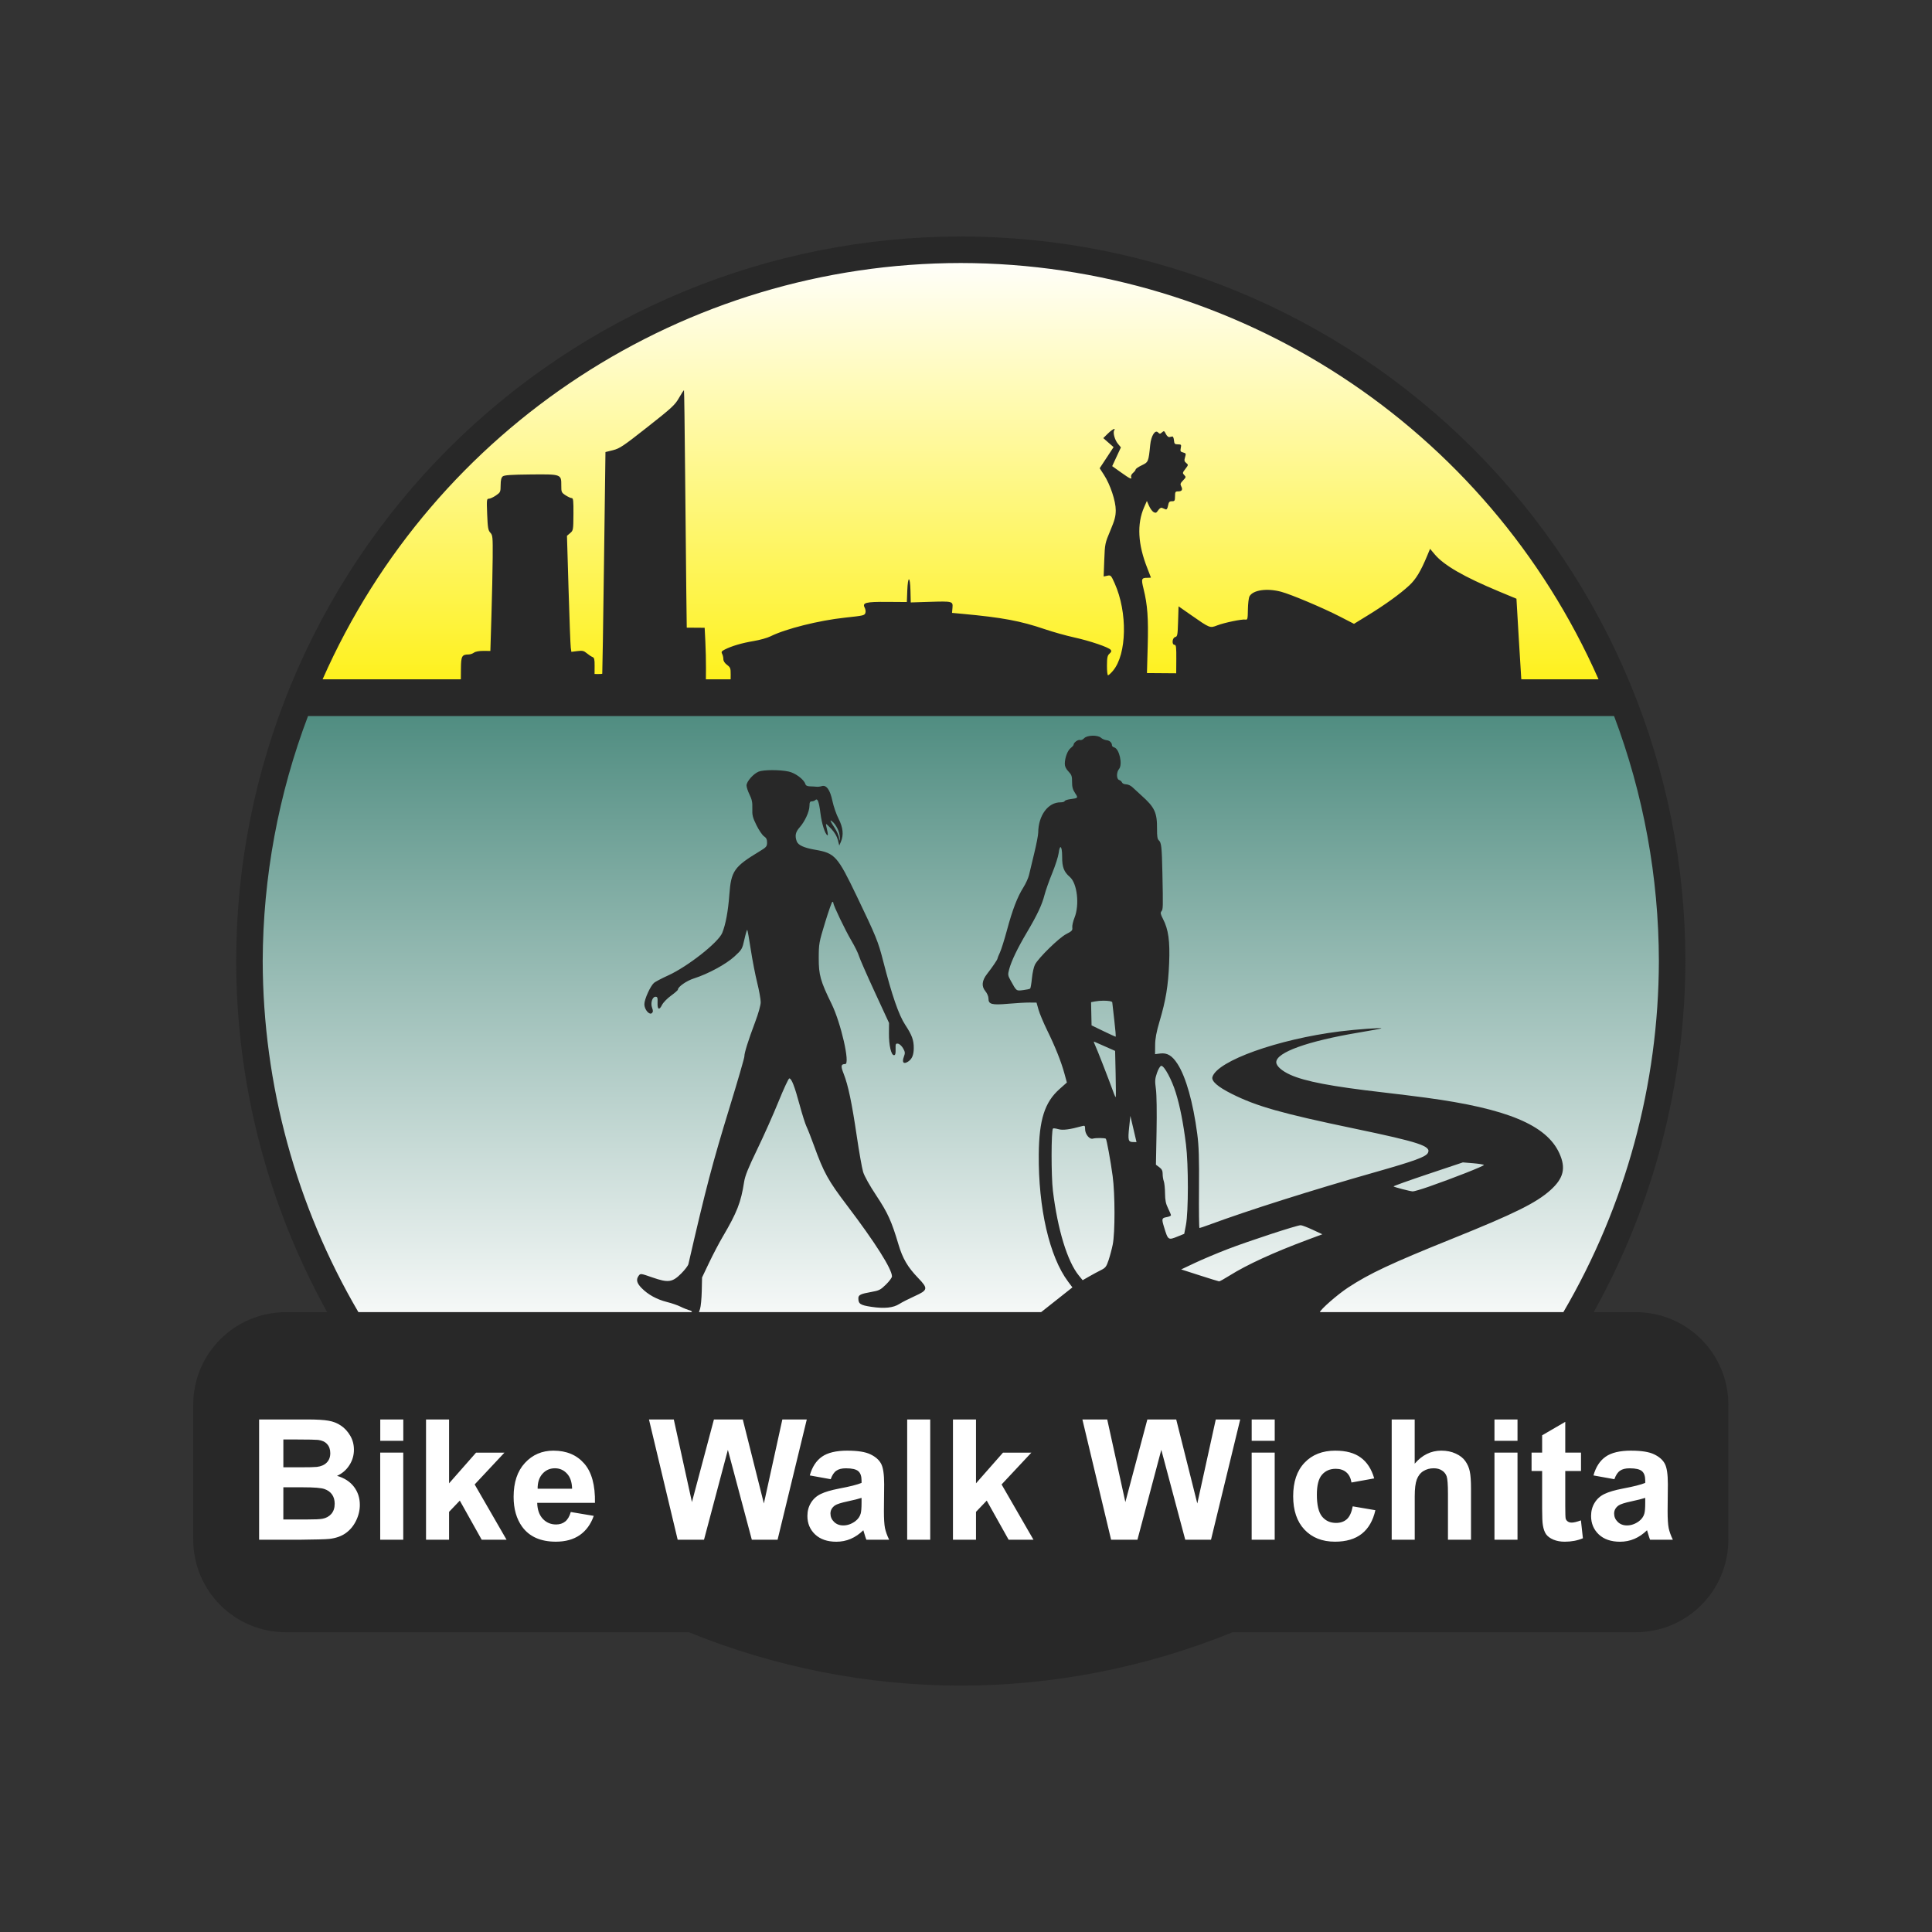 <?xml version="1.0" encoding="UTF-8" standalone="no"?>
<!-- Created with Inkscape (http://www.inkscape.org/) -->

<svg
   xmlns:dc="http://purl.org/dc/elements/1.1/"
   xmlns:cc="http://creativecommons.org/ns#"
   xmlns:rdf="http://www.w3.org/1999/02/22-rdf-syntax-ns#"
   xmlns:svg="http://www.w3.org/2000/svg"
   xmlns="http://www.w3.org/2000/svg"
   xmlns:xlink="http://www.w3.org/1999/xlink"
   xmlns:sodipodi="http://sodipodi.sourceforge.net/DTD/sodipodi-0.dtd"
   xmlns:inkscape="http://www.inkscape.org/namespaces/inkscape"
   width="100"
   height="100"
   viewBox="0 0 93.75 93.75"
   id="svg2"
   version="1.1"
   inkscape:version="0.92.1 r15371"
   sodipodi:docname="bww-logo.svg"
   inkscape:export-filename="c:\tmp\BWW_Logo_Final_2015-fixed.png"
   inkscape:export-xdpi="90"
   inkscape:export-ydpi="90">
  <rect x="0" y="0" width="93.75" height="93.75" fill="#333333" stroke="none"/>
  <defs
     id="defs4">
    <linearGradient
       inkscape:collect="always"
       id="linearGradient4232">
      <stop
         style="stop-color:#ffffff;stop-opacity:1;"
         offset="0"
         id="stop4234" />
      <stop
         style="stop-color:#fef11e;stop-opacity:1"
         offset="1"
         id="stop4236" />
    </linearGradient>
    <linearGradient
       inkscape:collect="always"
       id="linearGradient4216">
      <stop
         style="stop-color:#508d81;stop-opacity:1"
         offset="0"
         id="stop4218" />
      <stop
         style="stop-color:#f5f8f7;stop-opacity:1"
         offset="1"
         id="stop4220" />
    </linearGradient>
    <linearGradient
       inkscape:collect="always"
       xlink:href="#linearGradient4216"
       id="linearGradient4222"
       x1="2038.669"
       y1="587.518"
       x2="2038.669"
       y2="1069.242"
       gradientUnits="userSpaceOnUse"
       gradientTransform="matrix(1.251,0,0,1.251,-1774.499,-250.26)" />
    <linearGradient
       inkscape:collect="always"
       xlink:href="#linearGradient4232"
       id="linearGradient4238"
       x1="2038.67"
       y1="215"
       x2="2038.822"
       y2="559.672"
       gradientUnits="userSpaceOnUse"
       gradientTransform="matrix(1.251,0,0,1.251,-1774.691,-252.427)" />
  </defs>
  <sodipodi:namedview
     id="base"
     pagecolor="#ffffff"
     bordercolor="#666666"
     borderopacity="1.0"
     inkscape:pageopacity="0.0"
     inkscape:pageshadow="2"
     inkscape:zoom="2.8"
     inkscape:cx="35.325513"
     inkscape:cy="29.745966"
     inkscape:document-units="px"
     inkscape:current-layer="svg2"
     showgrid="false"
     fit-margin-top="0"
     fit-margin-left="0"
     fit-margin-right="0"
     fit-margin-bottom="0"
     inkscape:window-width="1640"
     inkscape:window-height="1050"
     inkscape:window-x="1920"
     inkscape:window-y="0"
     inkscape:window-maximized="1"
     showguides="true"
     inkscape:guide-bbox="true"
     inkscape:snap-global="true"
     inkscape:object-paths="false"
     inkscape:object-nodes="true"
     inkscape:snap-smooth-nodes="true"
     inkscape:snap-object-midpoints="true"
     inkscape:snap-center="true"
     inkscape:snap-bbox="true"
     inkscape:snap-bbox-edge-midpoints="true"
     inkscape:bbox-nodes="true"
     inkscape:bbox-paths="true"
     inkscape:snap-others="true"
     units="px" />
  <g
     id="g5028"
     transform="matrix(0.048,0,0,0.048,9.375,11.476)">
    <path
       inkscape:connector-curvature="0"
       id="path4211"
       d="M 107.363,484.756 A 714.004,714.004 0 0 0 61.981,732.721 714.004,714.004 0 0 0 156.983,1087.419 H 1394.624 a 714.004,714.004 0 0 0 95.363,-354.698 714.004,714.004 0 0 0 -44.95,-247.965 z"
       style="opacity:1;fill:url(#linearGradient4222);fill-opacity:1;fill-rule:nonzero;stroke:none;stroke-width:3;stroke-linecap:round;stroke-linejoin:round;stroke-miterlimit:4;stroke-dasharray:none;stroke-dashoffset:0;stroke-opacity:1" />
    <path
       inkscape:connector-curvature="0"
       id="path4203"
       d="M 775.793,16.549 A 714.004,714.004 0 0 0 122.042,447.752 H 1429.926 A 714.004,714.004 0 0 0 775.793,16.549 Z"
       style="opacity:1;fill:url(#linearGradient4238);fill-opacity:1;fill-rule:nonzero;stroke:none;stroke-width:3;stroke-linecap:round;stroke-linejoin:round;stroke-miterlimit:4;stroke-dasharray:none;stroke-dashoffset:0;stroke-opacity:1" />
    <path
       id="rect4274"
       transform="translate(-6.103516e-5)"
       d="M 775.984,0 C 581.706,-8.7573705e-4 395.384,77.173 258.008,214.543 120.632,351.913 43.456,538.227 43.455,732.498 43.528,856.688 75.175,978.822 135.424,1087.42 H 93.828 C 41.847,1087.42 0,1129.267 0,1181.248 v 135.928 c 0,51.981 41.847,93.828 93.828,93.828 H 501.127 c 87.293,35.511 180.618,53.845 274.857,53.996 94.212,-0.162 187.508,-18.496 274.775,-53.996 h 407.379 c 51.981,0 93.83,-41.847 93.83,-93.828 V 1181.248 c 0,-51.981 -41.849,-93.828 -93.83,-93.828 h -42.318 c 60.501,-108.53 92.4,-230.669 92.693,-354.922 -5e-4,-194.271 -77.177,-380.585 -214.553,-517.955 C 1156.585,77.173 970.262,-2.5021059e-4 775.984,0 Z m -0.002,26.807 h 0.002 C 1055.268,27.185 1308.055,192.222 1420.746,447.752 h -75.402 c -1.627,-0.059 -2.697,-0.123 -2.729,-0.193 -0.077,-0.173 -1.211,-18.551 -2.518,-40.844 l -2.375,-40.533 -17.477,-7.27 c -35.523,-14.78 -55.781,-26.457 -65.1,-37.521 l -4.758,-5.65 -3,7.217 c -6.428,15.456 -11.297,23.509 -17.961,29.717 -9.051,8.432 -24.361,19.504 -41.678,30.139 l -14.256,8.754 -14.26,-7.34 c -16.983,-8.742 -49.18,-22.345 -59.322,-25.066 -14.366,-3.854 -28.493,-1.826 -32.062,4.605 -0.806,1.453 -1.533,7.427 -1.617,13.275 -0.138,9.65 -0.365,10.594 -2.473,10.217 -3.377,-0.605 -21.286,3.088 -28.531,5.883 -7.452,2.874 -7.318,2.928 -26.42,-10.408 l -12.689,-8.861 -0.465,15.213 c -0.424,13.923 -0.672,15.269 -2.93,15.842 -3.058,0.776 -3.635,7.832 -0.643,7.854 1.559,0.013 1.86,2.448 1.771,14.402 l -0.105,14.385 -14.787,-0.109 -14.787,-0.109 0.758,-27.217 c 0.791,-28.469 -0.169,-41.628 -4.236,-58.111 -2.463,-9.984 -2.093,-10.993 4.045,-10.98 1.892,0 3.438,-0.137 3.438,-0.309 -10e-4,-0.172 -1.577,-4.263 -3.504,-9.094 -9.709,-24.342 -10.823,-44.948 -3.35,-61.977 l 2.775,-6.318 2.182,4.973 c 1.2,2.735 3.293,5.578 4.652,6.318 2.055,1.119 2.828,0.808 4.592,-1.842 1.272,-1.91 2.834,-2.891 3.9,-2.449 0.978,0.405 2.551,1.057 3.496,1.449 1.196,0.496 1.982,-0.639 2.586,-3.734 0.715,-3.663 1.409,-4.443 3.938,-4.424 2.749,0.02 3.077,-0.503 3.109,-4.982 0.033,-4.472 0.361,-5 3.09,-4.98 3.884,0.029 4.964,-1.696 3.184,-5.082 -1.183,-2.251 -0.893,-3.189 1.853,-6.014 3.023,-3.11 3.107,-3.49 1.201,-5.424 -1.906,-1.934 -1.825,-2.373 1.135,-6.195 3.092,-3.993 3.116,-4.165 0.84,-6.002 -1.932,-1.559 -2.134,-2.587 -1.152,-5.844 1.089,-3.611 0.922,-4.023 -1.955,-4.768 -2.717,-0.703 -3.045,-1.318 -2.385,-4.5 0.708,-3.408 0.49,-3.691 -2.877,-3.715 -3.195,-0.024 -3.686,-0.525 -4.004,-4.094 -0.199,-2.238 -0.926,-3.981 -1.615,-3.871 -0.689,0.11 -2.059,0.381 -3.047,0.604 -0.988,0.222 -2.578,-1.193 -3.531,-3.143 -1.589,-3.25 -1.913,-3.384 -3.895,-1.617 -1.918,1.71 -2.371,1.715 -4.018,0.043 -2.96,-3.004 -6.991,3.415 -7.906,12.594 -1.71,17.136 -1.838,17.453 -8.535,20.65 -3.361,1.605 -6.138,3.496 -6.17,4.203 -0.032,0.707 -1.239,2.281 -2.682,3.498 -1.442,1.217 -2.316,3.025 -1.943,4.018 1.126,3.001 -0.943,2.083 -10.227,-4.539 l -8.873,-6.33 4.406,-9.482 4.406,-9.482 -3.045,-3.674 c -3.152,-3.802 -5.203,-11.21 -3.746,-13.529 0.595,-0.948 0.616,-1.404 0.232,-1.451 -0.844,-0.104 -3.651,1.764 -6.623,4.693 l -4.654,4.588 5.213,4.555 5.209,4.555 -7.027,10.674 -7.025,10.676 4.326,6.672 c 6.363,9.817 11.928,26.519 11.916,35.758 -0.008,6.165 -1.042,10.047 -5.488,20.6 -5.35,12.697 -5.494,13.4 -6.111,29.705 l -0.633,16.699 3.676,-0.779 c 3.538,-0.75 3.814,-0.461 7.49,7.748 13.115,29.289 12.317,71.537 -1.668,88.242 -2.147,2.565 -4.425,4.669 -5.062,4.656 -0.638,0 -1.129,-4.425 -1.09,-9.822 0.06,-8.22 0.482,-10.179 2.588,-12.057 1.842,-1.643 2.162,-2.674 1.199,-3.852 -2.163,-2.645 -21.07,-9.068 -36.895,-12.535 -8.155,-1.787 -21.566,-5.545 -29.803,-8.35 -24.564,-8.365 -42.951,-11.79 -83.084,-15.488 l -10.627,-0.98 0.441,-5.145 c 0.569,-6.633 0.161,-6.737 -23.533,-6 l -18.643,0.582 -0.277,-11.764 c -0.36,-15.33 -2.636,-15.479 -3.223,-0.211 l -0.443,11.568 -19.732,-0.143 c -21.934,-0.161 -25.549,0.775 -22.844,5.92 0.802,1.526 1.107,3.857 0.676,5.18 -0.847,2.603 -1.671,2.796 -20.678,4.838 -26.419,2.838 -59.903,11.24 -75.277,18.891 -3.215,1.599 -10.922,3.751 -17.127,4.781 -11.661,1.935 -22.07,4.99 -29.004,8.512 -3.354,1.704 -3.79,2.408 -2.736,4.412 0.69,1.312 1.243,3.725 1.23,5.361 -0.013,1.854 1.386,4.029 3.713,5.775 3.356,2.52 3.726,3.496 3.682,9.648 l -0.039,5.064 h -25.018 l 0.08,-11.23 c 0.049,-7.053 -0.23,-19.158 -0.619,-26.902 l -0.707,-14.082 -9.049,-0.066 -9.049,-0.066 -0.471,-36.598 c -0.259,-20.129 -0.794,-74.01 -1.188,-119.738 -0.394,-45.72 -0.911,-83.327 -1.15,-83.582 -0.239,-0.243 -2.482,3.159 -4.984,7.559 -4.135,7.269 -7.046,9.962 -31.904,29.543 -24.522,19.316 -28.136,21.741 -34.92,23.428 l -7.568,1.881 -1.473,111.902 c -0.811,61.545 -1.603,112.04 -1.76,112.211 -0.157,0.171 -1.975,0.298 -4.039,0.283 l -3.754,-0.023 0.062,-8.172 c 0.049,-6.643 -0.352,-8.324 -2.127,-8.986 -1.201,-0.448 -3.776,-2.151 -5.727,-3.783 -3.044,-2.547 -4.403,-2.859 -9.596,-2.209 l -6.051,0.758 -0.607,-4.221 c -0.335,-2.321 -1.335,-28.715 -2.221,-58.654 l -1.611,-54.436 3.211,-2.729 c 3.134,-2.668 3.212,-3.114 3.328,-19.057 0.101,-13.743 -0.179,-16.325 -1.773,-16.338 -1.042,-0.013 -3.84,-1.294 -6.219,-2.859 -4.083,-2.687 -4.324,-3.238 -4.291,-9.846 0.059,-11.475 0.055,-11.477 -30.943,-11.182 -19.812,0.189 -26.665,0.66 -28.24,1.949 -1.493,1.221 -2.096,3.731 -2.133,8.885 -0.051,6.906 -0.235,7.308 -4.834,10.445 -2.63,1.795 -5.824,3.261 -7.096,3.248 -2.166,-0.016 -2.271,0.981 -1.68,15.785 0.543,13.603 0.985,16.182 3.182,18.555 2.385,2.57 2.541,4.277 2.387,25.305 -0.091,12.401 -0.657,38.678 -1.256,58.396 l -1.088,35.854 -7.066,-0.053 c -4.276,-0.031 -8.03,0.667 -9.508,1.768 -1.343,1.001 -3.744,1.82 -5.338,1.838 -6.888,0.044 -7.747,1.626 -7.842,14.414 h -0.008 l -0.08,10.807 H 130.773 C 243.53,192.074 496.537,27.008 775.982,26.807 Z M 116.178,484.533 H 1436.318 c 29.889,79.261 45.262,163.256 45.385,247.965 -0.248,124.763 -33.57,247.231 -96.568,354.922 H 1139.002 c 0.617,-2.756 17.511,-17.619 28.35,-24.766 21.54,-14.202 43.747,-24.62 105.492,-49.492 62.994,-25.375 84.851,-36.188 99.209,-49.08 13.396,-12.028 15.876,-22.336 8.994,-37.377 -13.029,-28.478 -52.835,-45.052 -134.682,-56.074 -10.867,-1.463 -30.726,-3.918 -44.131,-5.457 -51.445,-5.905 -78.321,-11.024 -93.164,-17.742 -8.681,-3.93 -14.196,-8.891 -14.162,-12.744 0.087,-9.882 31.713,-21.237 83.299,-29.906 11.805,-1.984 22.03,-3.84 22.721,-4.127 2.751,-1.142 -24.844,0.809 -41.938,2.965 -62.487,7.88 -123.545,29.714 -128.611,45.994 -1.301,4.179 5.32,9.995 19.445,17.082 25.167,12.628 50.289,19.749 123.938,35.119 65.986,13.771 78.167,17.811 74.41,24.684 -2.168,3.967 -13.725,8.183 -52.904,19.305 -63.933,18.148 -128.245,38.52 -168.582,53.402 -4.742,1.75 -8.974,3.174 -9.408,3.174 -0.435,0 -0.653,-17.879 -0.482,-39.725 0.241,-31.001 -0.143,-43.159 -1.756,-55.379 -4.215,-31.942 -11.46,-57.66 -19.943,-70.793 -5.452,-8.44 -10.428,-11.431 -17.535,-10.541 l -5.188,0.65 0.078,-9.164 c 0.059,-6.675 1.27,-13.172 4.457,-23.926 6.361,-21.464 8.75,-35.926 9.693,-58.67 0.936,-22.567 -0.701,-34.351 -6.256,-45.023 -2.425,-4.659 -2.732,-6.203 -1.52,-7.639 1.662,-1.968 1.706,-3.694 0.977,-38.562 -0.556,-26.584 -1.045,-30.985 -3.682,-33.213 -1.322,-1.117 -1.805,-4.219 -1.744,-11.174 0.149,-16.941 -2.307,-22.2 -16.086,-34.41 -3.004,-2.662 -6.863,-6.214 -8.576,-7.895 -1.768,-1.735 -4.612,-3.068 -6.58,-3.086 -1.906,-0.016 -3.775,-0.854 -4.152,-1.863 -0.377,-1.009 -1.722,-2.177 -2.99,-2.592 -2.703,-0.884 -2.747,-7.828 -0.068,-10.998 3.872,-4.582 0.364,-20.475 -4.83,-21.883 -1.249,-0.338 -2.262,-1.253 -2.277,-2.033 -0.013,-2.786 -2.209,-4.884 -5.527,-5.277 -1.854,-0.22 -4.346,-1.298 -5.537,-2.395 -1.654,-1.523 -5.176,-2.219 -8.654,-2.133 -3.479,0.086 -6.914,0.952 -8.389,2.553 -1.28,1.389 -3.145,2.204 -4.145,1.811 -1.882,-0.741 -6.488,2.541 -6.506,4.635 -0.006,0.654 -1.327,2.207 -2.936,3.449 -3.18,2.456 -5.94,9.802 -5.994,15.953 -0.023,2.621 1.171,5.13 3.686,7.748 3.191,3.322 3.71,4.819 3.66,10.535 -0.044,5.039 0.692,7.791 3.02,11.287 3.351,5.034 3.288,5.11 -5.041,6.207 -2.75,0.362 -5.199,1.231 -5.439,1.934 -0.241,0.702 -2.098,1.262 -4.127,1.244 -12.67,-0.111 -22.49,13.205 -22.645,30.703 -0.022,2.478 -1.837,11.865 -4.033,20.859 -2.196,8.995 -4.556,18.832 -5.246,21.863 -0.69,3.031 -3.257,8.694 -5.705,12.582 -6.086,9.669 -11.052,22.591 -16.574,43.137 -2.563,9.537 -5.771,19.72 -7.127,22.625 -1.356,2.905 -2.478,5.709 -2.494,6.232 -0.035,1.071 -5.168,8.626 -10.498,15.453 -5.25,6.726 -5.847,12.452 -1.811,17.336 1.896,2.295 3.234,5.463 3.215,7.613 -0.051,5.812 3.388,6.697 20.223,5.203 7.855,-0.697 17.449,-1.239 21.32,-1.205 l 7.037,0.065 2,7.111 c 1.1,3.913 5.044,13.319 8.764,20.902 8.18,16.675 14.096,31.512 17.428,43.693 l 2.486,9.078 -7.504,6.67 c -14.95,13.291 -20.59,31.039 -20.916,65.822 -0.511,54.541 10.794,103.639 29.66,128.812 l 4.352,5.805 -16.283,12.889 -15.367,12.158 H 511.295 l 1.096,-3.285 c 0.781,-2.337 1.559,-10.44 1.727,-18.008 l 0.305,-13.76 7.121,-14.951 c 3.916,-8.223 10.088,-19.991 13.719,-26.152 14.481,-24.573 18.515,-34.898 21.67,-55.48 0.943,-6.155 4.165,-14.156 13.303,-33.039 6.632,-13.704 16.313,-35.428 21.514,-48.277 5.201,-12.849 10.095,-23.361 10.877,-23.361 2.254,0 5.31,7.825 10.391,26.611 2.595,9.598 5.74,19.537 6.988,22.086 1.249,2.549 4.624,11.13 7.502,19.068 10.014,27.625 14.287,35.35 33.729,60.977 28.301,37.305 45.237,64.09 45.172,71.457 -0.01,1.237 -2.745,4.928 -6.078,8.203 -5.431,5.336 -6.963,6.114 -14.766,7.484 -10.7,1.879 -13.1,3.027 -13.129,6.287 -0.051,5.737 1.949,7.069 13.148,8.76 13.127,1.982 22.161,1.043 28.363,-2.949 2.575,-1.658 9.504,-5.188 15.396,-7.848 13.5,-6.093 13.811,-7.691 3.584,-18.311 -10.64,-11.049 -15.688,-19.652 -19.943,-33.99 -6.952,-23.423 -10.807,-31.92 -22.412,-49.404 -6.793,-10.235 -12.061,-19.679 -13.33,-23.891 -1.154,-3.83 -4.055,-20.211 -6.443,-36.402 -4.945,-33.521 -8.722,-51.478 -13.211,-62.811 -3.137,-7.92 -2.824,-9.821 1.611,-9.836 5.08,-0.018 -4.35,-41.487 -13.83,-60.82 -11.283,-23.011 -13.041,-29.291 -12.982,-46.406 0.05,-14.455 0.291,-15.79 6.436,-35.912 3.51,-11.495 6.829,-20.891 7.377,-20.891 0.548,0 0.984,0.6 0.984,1.32 -0.021,2.388 12.057,27.543 18.256,38.018 3.354,5.668 6.753,12.563 7.555,15.322 0.801,2.76 7.983,19.149 15.959,36.422 l 14.502,31.406 -0.094,10.635 c -0.097,11.817 2.237,21.914 5.07,21.939 1.371,0.013 1.782,-1.473 1.664,-6.002 -0.141,-5.468 0.087,-5.981 2.49,-5.609 1.454,0.225 3.731,2.315 5.059,4.643 2.122,3.718 2.219,4.759 0.801,8.576 -2.139,5.755 -0.328,7.839 4.254,4.895 3.966,-2.549 5.701,-6.651 5.75,-13.604 0.06,-8.074 -1.809,-13.197 -8.559,-23.449 -6.644,-10.091 -13.413,-29.672 -22.459,-64.973 -4.979,-19.429 -7.117,-24.677 -26.51,-65.057 -19.632,-40.88 -22.083,-43.615 -42.234,-47.102 -11.271,-1.95 -17.104,-4.621 -18.537,-8.492 -2.049,-5.536 -1.263,-9.414 2.836,-14 5.327,-5.96 9.957,-16.005 10.023,-21.74 0.042,-3.679 0.539,-4.687 2.305,-4.672 1.238,0.013 2.845,-0.561 3.568,-1.271 2.295,-2.255 3.741,1.402 5.234,13.234 1.356,10.743 4.52,20.766 7.061,22.367 0.652,0.411 0.525,-1.894 -0.287,-5.158 -0.807,-3.246 -1.309,-6.08 -1.113,-6.297 0.195,-0.217 2.646,2.059 5.443,5.055 3.207,3.434 5.609,7.527 6.504,11.078 l 1.42,5.631 1.629,-3.729 c 2.98,-6.822 2.222,-14.498 -2.299,-23.277 -2.279,-4.424 -5.078,-12.5 -6.223,-17.943 -2.402,-11.426 -6.146,-16.618 -10.875,-15.088 -1.541,0.499 -3.926,0.771 -5.301,0.605 -1.375,-0.166 -4.304,-0.336 -6.51,-0.379 -2.779,-0.054 -4.232,-0.789 -4.727,-2.395 -1.411,-4.586 -9.998,-11.031 -16.695,-12.529 -8.889,-1.989 -25.563,-1.969 -30.482,0.035 -5.357,2.183 -12.227,9.985 -12.262,13.926 -0.015,1.719 1.354,5.915 3.045,9.326 2.414,4.869 3.016,7.892 2.807,14.061 -0.231,6.782 0.348,9.097 4.23,16.938 2.474,4.995 5.896,10.017 7.605,11.158 2.311,1.543 3.099,3.171 3.07,6.35 -0.034,3.879 -0.74,4.699 -7.629,8.859 -25.741,15.548 -28.73,19.832 -30.496,43.672 -1.25,16.871 -3.759,30.359 -7.213,38.775 -3.968,9.668 -34.904,33.997 -54.646,42.975 -6.543,2.975 -12.986,6.357 -14.318,7.52 -3.689,3.219 -9.698,16.501 -9.744,21.535 -0.049,5.433 5.147,11.464 7.709,8.947 1.156,-1.137 1.185,-2.39 0.117,-5.297 -1.782,-4.852 0.207,-11.181 3.508,-11.152 1.895,0.016 2.228,0.98 2.016,5.83 -0.311,7.126 1.671,8.22 4.477,2.469 1.153,-2.365 5.244,-6.581 9.086,-9.367 3.842,-2.786 6.994,-5.544 6.994,-6.129 0.025,-2.888 8.717,-8.961 16.252,-11.352 14.233,-4.517 32.441,-14.381 40.914,-22.168 7.569,-6.956 7.86,-7.455 10.076,-17.342 1.255,-5.599 2.551,-9.906 2.881,-9.57 0.33,0.335 1.914,9.236 3.521,19.781 1.607,10.546 4.542,25.686 6.52,33.643 1.977,7.956 3.572,16.835 3.547,19.73 -0.027,3.103 -2.326,11.311 -5.6,19.994 -6.959,18.458 -11.05,31.487 -10.898,34.715 0.064,1.37 -6.603,24.387 -14.816,51.15 -17.609,57.38 -24.082,82.002 -41.779,158.904 -0.364,1.583 -3.624,5.845 -7.246,9.469 -9.013,9.019 -13.134,9.576 -29.256,3.963 -11.622,-4.046 -11.981,-4.093 -13.703,-1.781 -2.897,3.889 -2.088,7.455 2.834,12.496 6.521,6.679 15.422,11.576 25.742,14.16 4.858,1.216 11.072,3.367 13.812,4.779 2.74,1.413 7.509,3.261 10.598,4.107 0.296,0.46 0.593,0.903 0.889,1.361 H 167.016 C 103.953,979.747 70.567,857.278 70.264,732.498 70.555,647.757 86.109,563.761 116.178,484.533 Z m 528.375,105.826 v 0.006 c 0.392,0.076 1.288,0.785 2.684,2.119 1.689,1.615 3.957,5.317 5.041,8.23 1.083,2.913 1.701,6.635 1.377,8.27 -0.501,2.523 -0.608,2.404 -0.725,-0.799 -0.075,-2.074 -2.082,-6.715 -4.459,-10.312 -3.178,-4.811 -4.528,-7.301 -4.055,-7.5 0.035,-0.015 0.081,-0.019 0.137,-0.014 z m 232.338,26.969 c 0.863,0.168 1.591,3.68 1.559,9.857 -0.054,10.342 1.795,15.166 7.777,20.291 7.478,6.406 9.955,28.227 4.684,41.262 -1.462,3.616 -2.457,8.045 -2.209,9.842 0.392,2.85 -0.401,3.706 -6.213,6.684 -7.214,3.696 -27.8,23.801 -31.494,30.758 -1.173,2.209 -2.56,8.388 -3.082,13.73 -0.522,5.342 -1.324,10.082 -1.783,10.533 -0.459,0.451 -3.693,1.159 -7.188,1.576 -7.01,0.837 -6.53,1.212 -12.646,-9.859 -2.751,-4.979 -2.854,-5.817 -1.385,-11.283 2.259,-8.402 8.398,-21.184 17.791,-37.043 10.555,-17.82 15.342,-27.976 17.902,-37.975 1.143,-4.463 4.652,-14.384 7.795,-22.051 3.143,-7.667 6.081,-16.811 6.527,-20.318 0.54,-4.241 1.293,-6.134 1.965,-6.004 z m 43.336,155.217 c 4.763,-0.014 8.847,0.604 8.891,1.672 0.035,0.86 0.959,9.029 2.055,18.156 1.096,9.127 1.701,16.596 1.342,16.584 -0.359,-0.013 -5.981,-2.582 -12.49,-5.725 l -11.832,-5.713 -0.256,-11.738 -0.25,-11.738 3.961,-0.756 c 2.621,-0.5 5.722,-0.734 8.58,-0.742 z m -9.592,41.395 c 0.044,-0.024 0.102,-0.022 0.178,0.012 0.602,0.254 5.613,2.461 11.137,4.904 l 10.043,4.443 0.525,23.148 h -0.002 c 0.289,12.733 0.346,23.332 0.123,23.551 -0.223,0.219 -0.977,-1.186 -1.674,-3.119 -4.901,-13.589 -17.532,-46.045 -19.207,-49.355 -0.982,-1.941 -1.43,-3.414 -1.123,-3.582 z m 68.221,24.469 v 0.004 c 3.061,0.371 10.361,13.909 14.412,26.91 4.269,13.702 7.573,30.447 10.357,52.488 2.573,20.365 2.545,68.071 -0.047,81.504 l -1.721,8.926 -6.355,2.576 c -9.989,4.049 -9.971,4.06 -14.193,-9.891 -2.387,-7.887 -2.161,-8.682 2.738,-9.557 2.412,-0.43 4.396,-1.292 4.396,-1.916 0.006,-0.624 -1.32,-3.81 -2.947,-7.08 -2.247,-4.516 -2.978,-8.136 -3.041,-15.057 -0.046,-5.011 -0.614,-10.542 -1.262,-12.291 -0.647,-1.749 -1.16,-5.067 -1.139,-7.373 0.028,-3.131 -0.828,-4.837 -3.381,-6.734 l -3.42,-2.541 0.633,-33.559 c 0.372,-19.733 0.102,-37.427 -0.656,-42.951 -1.122,-8.172 -0.984,-10.285 1.059,-16.248 1.332,-3.889 3.186,-7.004 4.285,-7.199 0.09,-0.016 0.183,-0.018 0.281,-0.012 z m -31.438,50.598 3.104,13.242 3.104,13.244 -3.572,-0.031 c -4.787,-0.043 -5.259,-1.906 -3.838,-15.205 z m -47.086,9.971 c 1.139,-0.035 1.326,0.783 1.305,3.238 -0.046,5.241 4.46,10.814 7.902,9.771 2.771,-0.846 12.22,-0.758 13.078,0.115 0.882,0.898 4.812,22.406 6.889,37.709 2.458,18.12 2.499,57.297 0.072,69.311 -0.902,4.465 -2.777,11.52 -4.17,15.678 -2.243,6.696 -3.141,7.857 -7.852,10.178 v 0.014 c -2.925,1.441 -8.255,4.308 -11.844,6.371 l -6.523,3.752 -3.859,-4.709 c -11.553,-14.1 -21.434,-46.372 -26.213,-85.6 -1.826,-14.992 -1.777,-61.231 0.066,-63.043 0.386,-0.379 2.843,-0.076 5.463,0.672 4.506,1.287 11.408,0.386 24.201,-3.16 0.619,-0.172 1.105,-0.28 1.484,-0.291 z m 383.219,37.049 10.35,0.844 c 5.694,0.465 10.597,1.248 10.895,1.738 0.561,0.926 -30.89,13.333 -55.658,21.957 -7.822,2.724 -15.162,4.878 -16.309,4.789 -3.002,-0.233 -18.635,-4.305 -19.354,-5.041 -0.333,-0.341 15.3,-5.946 34.736,-12.455 z m -163.949,63.504 c 1.27,0.013 6.715,2.077 12.101,4.59 l 9.795,4.566 -15.674,5.84 c -33.496,12.479 -60.79,25.018 -77.99,35.828 -5.258,3.305 -10.069,5.976 -10.688,5.932 -0.619,-0.043 -9.504,-2.778 -19.746,-6.076 l -18.621,-5.996 13.729,-6.492 c 7.55,-3.571 22.482,-9.868 33.184,-13.992 21.318,-8.216 70.233,-24.23 73.91,-24.199 z"
       style="opacity:1;fill:#282828;fill-opacity:1;fill-rule:nonzero;stroke:none;stroke-width:3;stroke-linecap:round;stroke-linejoin:round;stroke-miterlimit:4;stroke-dasharray:none;stroke-dashoffset:0;stroke-opacity:1"
       inkscape:connector-curvature="0"
       sodipodi:nodetypes="ssccsssscccssssccsscccccccccccsccsscccscccccccccccccsccccccccccccsccccccccccscccsccccccccccccccccccccccscccccccccsccccccccscccccccccccccccsccscccccccscsccsccccscsccscscscccccccccccccccssssssscscscsssscsccscccssscsccsscccccccccccccccccccccsscscccscccccscccsccccccccccccccsccsccccscsscscsccssssccccccccccsccsssscccccccccscccccccccscccccccsssccccccccccsccccccccscscccccccccccccccccccccsccscccsscsccccccsccccccccccccccccccccccccccccccccccccccccccccccccccsccccccccsccccccsccccccccscccccc" />
  </g>
  <g
     inkscape:label="Layer 1"
     inkscape:groupmode="layer"
     id="layer1"
     transform="translate(0,-1371.25)" />
  <path
     style="fill:#ffffff;stroke:none;stroke-width:0.048"
     d="m 12.573,68.88 v 5.835 h 1.986 c 0.751,-0.009 1.225,-0.019 1.421,-0.04 0.313,-0.035 0.576,-0.126 0.788,-0.274 0.215,-0.151 0.383,-0.352 0.506,-0.601 0.125,-0.252 0.187,-0.511 0.187,-0.776 0,-0.337 -0.096,-0.63 -0.287,-0.88 -0.191,-0.249 -0.464,-0.426 -0.82,-0.529 0.252,-0.114 0.451,-0.285 0.597,-0.514 0.149,-0.228 0.223,-0.479 0.223,-0.752 0,-0.252 -0.06,-0.479 -0.179,-0.681 -0.119,-0.204 -0.269,-0.368 -0.45,-0.49 -0.178,-0.122 -0.381,-0.202 -0.609,-0.239 -0.226,-0.04 -0.569,-0.06 -1.031,-0.06 z m 5.879,0 v 1.035 h 1.118 v -1.035 z m 2.221,0 v 5.835 h 1.118 v -1.353 l 0.521,-0.545 1.063,1.899 h 1.206 l -1.548,-2.683 1.445,-1.544 h -1.377 l -1.31,1.489 v -3.097 z m 10.818,0 1.393,5.835 h 1.278 l 1.158,-4.362 1.162,4.362 h 1.25 l 1.417,-5.835 h -1.186 l -0.896,4.076 -1.023,-4.076 h -1.401 l -1.067,4.008 -0.88,-4.008 z m 12.53,0 v 5.835 h 1.118 v -5.835 z m 2.221,0 v 5.835 h 1.118 v -1.353 l 0.521,-0.545 1.063,1.899 h 1.206 l -1.548,-2.683 1.445,-1.544 h -1.377 l -1.31,1.489 v -3.097 z m 6.281,0 1.393,5.835 h 1.278 l 1.158,-4.362 1.162,4.362 h 1.25 l 1.417,-5.835 h -1.186 l -0.896,4.076 -1.023,-4.076 h -1.401 l -1.067,4.008 -0.88,-4.008 z m 8.215,0 v 1.035 h 1.118 v -1.035 z m 6.794,0 v 5.835 h 1.118 v -2.118 c 0,-0.356 0.033,-0.624 0.099,-0.804 0.069,-0.183 0.176,-0.32 0.322,-0.41 0.146,-0.09 0.312,-0.135 0.498,-0.135 0.162,0 0.296,0.036 0.402,0.107 0.109,0.069 0.184,0.163 0.227,0.283 0.042,0.119 0.064,0.401 0.064,0.844 v 2.233 h 1.118 v -2.48 c 0,-0.379 -0.02,-0.659 -0.06,-0.84 -0.037,-0.18 -0.109,-0.345 -0.215,-0.494 -0.103,-0.149 -0.259,-0.271 -0.466,-0.366 -0.207,-0.096 -0.439,-0.143 -0.697,-0.143 -0.502,0 -0.933,0.211 -1.294,0.633 v -2.145 z m 4.987,0 v 1.035 h 1.118 v -1.035 z m 3.435,0.115 -1.122,0.653 v 0.84 h -0.513 v 0.892 h 0.513 v 1.843 c 0,0.395 0.012,0.658 0.036,0.788 0.029,0.183 0.081,0.329 0.155,0.438 0.077,0.106 0.196,0.194 0.358,0.263 0.162,0.067 0.344,0.099 0.545,0.099 0.329,0 0.624,-0.056 0.884,-0.167 l -0.096,-0.868 c -0.196,0.072 -0.346,0.108 -0.45,0.108 -0.074,0 -0.138,-0.019 -0.191,-0.056 -0.05,-0.037 -0.084,-0.084 -0.099,-0.139 -0.013,-0.059 -0.02,-0.26 -0.02,-0.605 v -1.704 h 0.764 v -0.892 h -0.764 z m -62.204,0.856 h 0.677 c 0.555,0 0.89,0.009 1.007,0.02 0.196,0.024 0.344,0.093 0.442,0.207 0.101,0.111 0.151,0.257 0.151,0.438 0,0.188 -0.058,0.341 -0.175,0.458 -0.114,0.114 -0.272,0.183 -0.474,0.207 -0.111,0.013 -0.397,0.02 -0.856,0.02 h -0.772 z m 13.111,0.541 c -0.56,0 -1.023,0.199 -1.389,0.597 -0.366,0.395 -0.549,0.943 -0.549,1.644 0,0.586 0.139,1.072 0.418,1.457 0.353,0.48 0.897,0.72 1.632,0.72 0.464,0 0.85,-0.106 1.158,-0.318 0.31,-0.215 0.537,-0.527 0.681,-0.935 l -1.115,-0.187 c -0.061,0.212 -0.151,0.366 -0.271,0.462 -0.119,0.095 -0.267,0.143 -0.442,0.143 -0.257,0 -0.472,-0.091 -0.645,-0.274 -0.172,-0.186 -0.263,-0.444 -0.271,-0.776 h 2.802 c 0.016,-0.857 -0.158,-1.493 -0.521,-1.907 -0.364,-0.417 -0.86,-0.625 -1.489,-0.625 z m 14.265,0 c -0.549,0 -0.963,0.098 -1.242,0.295 -0.279,0.196 -0.475,0.499 -0.589,0.908 l 1.015,0.183 c 0.069,-0.196 0.159,-0.333 0.271,-0.41 0.111,-0.08 0.267,-0.119 0.466,-0.119 0.295,0 0.495,0.046 0.601,0.139 0.106,0.09 0.159,0.243 0.159,0.458 v 0.111 c -0.202,0.085 -0.564,0.177 -1.087,0.275 -0.387,0.075 -0.685,0.162 -0.892,0.263 -0.204,0.098 -0.363,0.242 -0.478,0.43 -0.114,0.186 -0.171,0.398 -0.171,0.637 0,0.361 0.125,0.659 0.374,0.896 0.252,0.236 0.596,0.354 1.031,0.354 0.247,0 0.479,-0.046 0.696,-0.139 0.218,-0.093 0.422,-0.232 0.613,-0.418 0.008,0.021 0.021,0.065 0.04,0.131 0.042,0.146 0.078,0.256 0.108,0.33 h 1.106 c -0.098,-0.202 -0.166,-0.39 -0.203,-0.565 -0.035,-0.178 -0.052,-0.452 -0.052,-0.824 l 0.012,-1.306 c 0,-0.486 -0.05,-0.819 -0.151,-0.999 -0.098,-0.183 -0.269,-0.333 -0.513,-0.45 -0.244,-0.119 -0.616,-0.179 -1.115,-0.179 z m 23.675,0 c -0.629,0 -1.128,0.195 -1.497,0.585 -0.369,0.387 -0.553,0.93 -0.553,1.628 0,0.69 0.183,1.23 0.549,1.62 0.369,0.39 0.862,0.585 1.481,0.585 0.544,0 0.978,-0.129 1.302,-0.386 0.324,-0.257 0.543,-0.638 0.657,-1.142 l -1.099,-0.187 c -0.056,0.295 -0.151,0.503 -0.287,0.625 -0.135,0.119 -0.309,0.179 -0.521,0.179 -0.284,0 -0.511,-0.103 -0.681,-0.31 -0.167,-0.207 -0.251,-0.561 -0.251,-1.063 0,-0.451 0.082,-0.772 0.247,-0.963 0.167,-0.194 0.39,-0.29 0.669,-0.29 0.21,0 0.379,0.056 0.509,0.167 0.133,0.111 0.218,0.277 0.255,0.498 l 1.103,-0.199 C 66.552,71.284 66.333,70.947 66.028,70.727 65.726,70.504 65.317,70.393 64.802,70.393 Z m 14.353,0 c -0.549,0 -0.963,0.098 -1.242,0.295 -0.279,0.196 -0.475,0.499 -0.589,0.908 l 1.015,0.183 c 0.069,-0.196 0.159,-0.333 0.271,-0.41 0.111,-0.08 0.267,-0.119 0.466,-0.119 0.295,0 0.495,0.046 0.601,0.139 0.106,0.09 0.159,0.243 0.159,0.458 v 0.111 c -0.202,0.085 -0.564,0.177 -1.087,0.275 -0.387,0.075 -0.685,0.162 -0.892,0.263 -0.204,0.098 -0.364,0.242 -0.478,0.43 -0.114,0.186 -0.171,0.398 -0.171,0.637 0,0.361 0.125,0.659 0.374,0.896 0.252,0.236 0.596,0.354 1.031,0.354 0.247,0 0.479,-0.046 0.697,-0.139 0.218,-0.093 0.422,-0.232 0.613,-0.418 0.008,0.021 0.021,0.065 0.04,0.131 0.042,0.146 0.078,0.256 0.107,0.33 h 1.107 c -0.098,-0.202 -0.166,-0.39 -0.203,-0.565 -0.035,-0.178 -0.052,-0.452 -0.052,-0.824 l 0.012,-1.306 c 0,-0.486 -0.05,-0.819 -0.151,-0.999 -0.098,-0.183 -0.269,-0.333 -0.513,-0.45 -0.244,-0.119 -0.616,-0.179 -1.115,-0.179 z m -60.704,0.096 v 4.227 h 1.118 v -4.227 z m 42.287,0 v 4.227 h 1.118 v -4.227 z m 11.782,0 v 4.227 h 1.118 v -4.227 z m -45.59,0.76 c 0.228,0 0.422,0.084 0.581,0.255 0.159,0.167 0.243,0.413 0.251,0.736 h -1.672 c -0.003,-0.305 0.076,-0.547 0.235,-0.724 0.159,-0.178 0.361,-0.267 0.605,-0.267 z m -13.179,0.923 h 0.951 c 0.536,0 0.884,0.028 1.043,0.084 0.162,0.056 0.285,0.145 0.37,0.267 0.085,0.122 0.127,0.271 0.127,0.446 0,0.207 -0.056,0.373 -0.167,0.498 -0.109,0.122 -0.251,0.199 -0.426,0.231 -0.114,0.024 -0.383,0.036 -0.808,0.036 h -1.091 z m 28.057,0.513 v 0.223 c 0,0.268 -0.015,0.45 -0.044,0.545 -0.042,0.146 -0.131,0.269 -0.267,0.37 -0.183,0.133 -0.376,0.199 -0.577,0.199 -0.18,0 -0.329,-0.057 -0.446,-0.171 -0.117,-0.114 -0.175,-0.249 -0.175,-0.406 0,-0.159 0.073,-0.291 0.219,-0.394 0.096,-0.064 0.299,-0.129 0.609,-0.195 0.31,-0.067 0.537,-0.123 0.681,-0.171 z m 38.028,0 v 0.223 c 0,0.268 -0.015,0.45 -0.044,0.545 -0.042,0.146 -0.131,0.269 -0.267,0.37 -0.183,0.133 -0.376,0.199 -0.577,0.199 -0.18,0 -0.329,-0.057 -0.446,-0.171 -0.117,-0.114 -0.175,-0.249 -0.175,-0.406 0,-0.159 0.073,-0.291 0.219,-0.394 0.096,-0.064 0.299,-0.129 0.609,-0.195 0.31,-0.067 0.537,-0.123 0.681,-0.171 z"
     id="rect3357"
     inkscape:connector-curvature="0" />
</svg>
